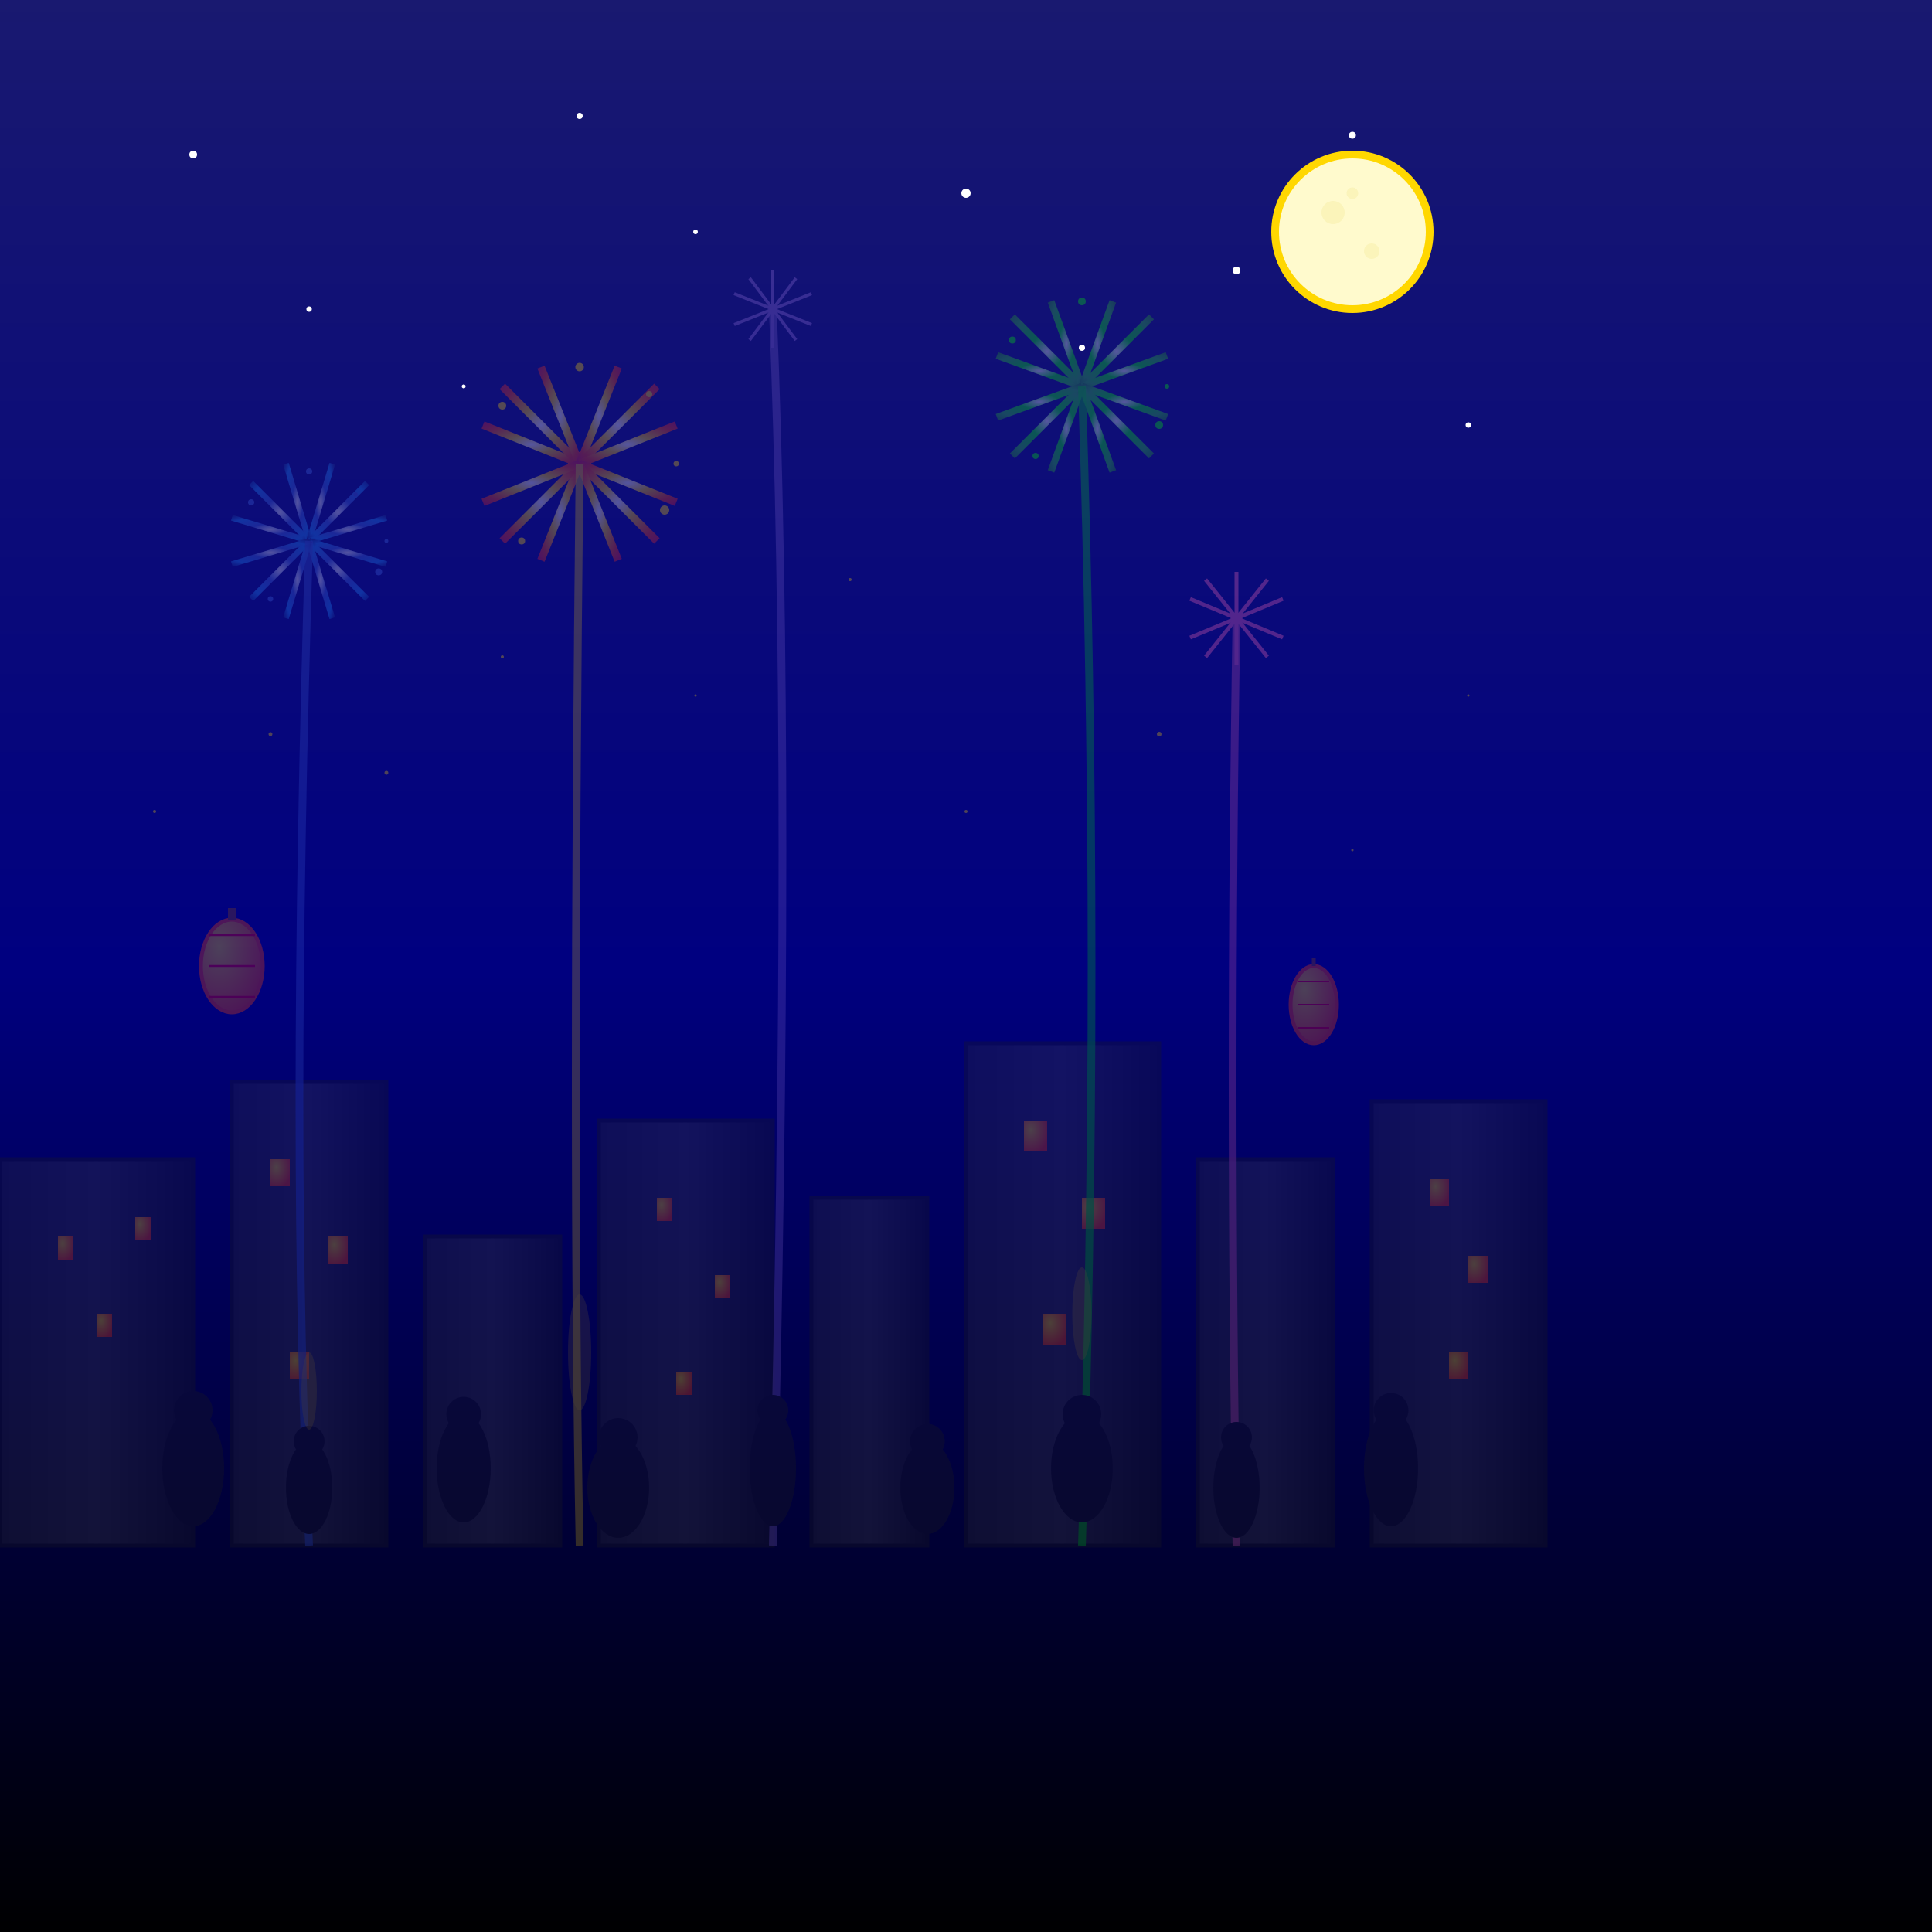<svg viewBox="0 0 500 500" xmlns="http://www.w3.org/2000/svg">
  <rect x="0" y="0" width="500" height="500" fill="#333333" stroke="none"/>
  <defs>
    <radialGradient id="fireworkGradient1" cx="0.5" cy="0.5" r="0.8">
      <stop offset="0%" stop-color="#FFFFFF"/>
      <stop offset="30%" stop-color="#FFD700"/>
      <stop offset="70%" stop-color="#FF4500"/>
      <stop offset="100%" stop-color="#DC143C"/>
    </radialGradient>
    <radialGradient id="fireworkGradient2" cx="0.5" cy="0.5" r="0.8">
      <stop offset="0%" stop-color="#FFFFFF"/>
      <stop offset="30%" stop-color="#00FF00"/>
      <stop offset="70%" stop-color="#32CD32"/>
      <stop offset="100%" stop-color="#228B22"/>
    </radialGradient>
    <radialGradient id="fireworkGradient3" cx="0.5" cy="0.5" r="0.8">
      <stop offset="0%" stop-color="#FFFFFF"/>
      <stop offset="30%" stop-color="#4169E1"/>
      <stop offset="70%" stop-color="#1E90FF"/>
      <stop offset="100%" stop-color="#191970"/>
    </radialGradient>
    <linearGradient id="nightSkyGradient" x1="0%" y1="0%" x2="0%" y2="100%">
      <stop offset="0%" stop-color="#191970"/>
      <stop offset="50%" stop-color="#000080"/>
      <stop offset="100%" stop-color="#000000"/>
    </linearGradient>
    <linearGradient id="buildingGradient" x1="0%" y1="0%" x2="100%" y2="0%">
      <stop offset="0%" stop-color="#2F2F2F"/>
      <stop offset="50%" stop-color="#404040"/>
      <stop offset="100%" stop-color="#1C1C1C"/>
    </linearGradient>
    <radialGradient id="lanternGradient" cx="0.3" cy="0.3" r="0.8">
      <stop offset="0%" stop-color="#FFD700"/>
      <stop offset="50%" stop-color="#FF8C00"/>
      <stop offset="100%" stop-color="#FF4500"/>
    </radialGradient>
  </defs>  <!-- Night sky -->
  <rect width="500" height="500" fill="url(#nightSkyGradient)"/>
  
  <!-- Stars -->
  <g fill="#FFFFFF">
  <circle cx="50" cy="40" r="1"/>
  <circle cx="150" cy="30" r="0.8"/>
  <circle cx="250" cy="50" r="1.2"/>
  <circle cx="350" cy="35" r="0.9"/>
  <circle cx="80" cy="80" r="0.7"/>
  <circle cx="320" cy="70" r="1"/>
  <circle cx="180" cy="60" r="0.6"/>
  <circle cx="280" cy="90" r="0.8"/>
  <circle cx="120" cy="100" r="0.5"/>
  <circle cx="380" cy="110" r="0.7"/>
  
  <!-- Moon -->
  <circle cx="350" cy="60" r="20" fill="#FFFACD" stroke="#FFD700" stroke-width="2"/>
  <g fill="#F0E68C" opacity="0.3">
  <circle cx="345" cy="55" r="3"/>
  <circle cx="355" cy="65" r="2"/>
  <circle cx="350" cy="50" r="1.5"/>
  
    <!-- City skyline -->
    <g fill="url(#buildingGradient)" stroke="#1C1C1C" stroke-width="1">
    <rect x="0" y="300" width="50" height="100"/>
    <rect x="60" y="280" width="40" height="120"/>
    <rect x="110" y="320" width="35" height="80"/>
    <rect x="155" y="290" width="45" height="110"/>
    <rect x="210" y="310" width="30" height="90"/>
    <rect x="250" y="270" width="50" height="130"/>
    <rect x="310" y="300" width="35" height="100"/>
    <rect x="355" y="285" width="45" height="115"/>
    </g>
  
    <!-- Building windows (lit up) -->
    <g fill="url(#lanternGradient)">
    <rect x="15" y="320" width="4" height="6"/>
    <rect x="25" y="340" width="4" height="6"/>
    <rect x="35" y="315" width="4" height="6"/>
    
    <rect x="70" y="300" width="5" height="7"/>
    <rect x="85" y="320" width="5" height="7"/>
    <rect x="75" y="350" width="5" height="7"/>
    
    <rect x="170" y="310" width="4" height="6"/>
    <rect x="185" y="330" width="4" height="6"/>
    <rect x="175" y="355" width="4" height="6"/>
    
    <rect x="265" y="290" width="6" height="8"/>
    <rect x="280" y="310" width="6" height="8"/>
    <rect x="270" y="340" width="6" height="8"/>
    
    <rect x="370" y="305" width="5" height="7"/>
    <rect x="380" y="325" width="5" height="7"/>
    <rect x="375" y="350" width="5" height="7"/>
    </g>
  
    <!-- Large firework explosion 1 -->
    <g transform="translate(150, 120)">
    <circle cx="0" cy="0" r="3" fill="url(#fireworkGradient1)"/>
    <g stroke="url(#fireworkGradient1)" stroke-width="2">
      <path d="M0 0 L-25 -10"/>
      <path d="M0 0 L-20 -20"/>
      <path d="M0 0 L-10 -25"/>
      <path d="M0 0 L0 -30"/>
      <path d="M0 0 L10 -25"/>
      <path d="M0 0 L20 -20"/>
      <path d="M0 0 L25 -10"/>
      <path d="M0 0 L30 0"/>
      <path d="M0 0 L25 10"/>
      <path d="M0 0 L20 20"/>
      <path d="M0 0 L10 25"/>
      <path d="M0 0 L0 30"/>
      <path d="M0 0 L-10 25"/>
      <path d="M0 0 L-20 20"/>
      <path d="M0 0 L-25 10"/>
      <path d="M0 0 L-30 0"/>
    </g>
    <!-- Sparkling effects -->
    <g fill="#FFD700">
      <circle cx="-20" cy="-15" r="1"/>
      <circle cx="18" cy="-18" r="0.8"/>
      <circle cx="22" cy="12" r="1.2"/>
      <circle cx="-15" cy="20" r="0.9"/>
      <circle cx="0" cy="-25" r="1.1"/>
      <circle cx="25" cy="0" r="0.7"/>
    </g>
    </g>
  
    <!-- Large firework explosion 2 -->
    <g transform="translate(280, 100)">
    <circle cx="0" cy="0" r="2.5" fill="url(#fireworkGradient2)"/>
    <g stroke="url(#fireworkGradient2)" stroke-width="1.8">
      <path d="M0 0 L-22 -8"/>
      <path d="M0 0 L-18 -18"/>
      <path d="M0 0 L-8 -22"/>
      <path d="M0 0 L0 -25"/>
      <path d="M0 0 L8 -22"/>
      <path d="M0 0 L18 -18"/>
      <path d="M0 0 L22 -8"/>
      <path d="M0 0 L25 0"/>
      <path d="M0 0 L22 8"/>
      <path d="M0 0 L18 18"/>
      <path d="M0 0 L8 22"/>
      <path d="M0 0 L0 25"/>
      <path d="M0 0 L-8 22"/>
      <path d="M0 0 L-18 18"/>
      <path d="M0 0 L-22 8"/>
      <path d="M0 0 L-25 0"/>
    </g>
    <!-- Sparkling effects -->
    <g fill="#00FF00">
      <circle cx="-18" cy="-12" r="0.9"/>
      <circle cx="15" cy="-15" r="0.7"/>
      <circle cx="20" cy="10" r="1"/>
      <circle cx="-12" cy="18" r="0.8"/>
      <circle cx="0" cy="-22" r="1"/>
      <circle cx="22" cy="0" r="0.6"/>
    </g>
    </g>
  
    <!-- Large firework explosion 3 -->
    <g transform="translate(80, 140)">
    <circle cx="0" cy="0" r="2" fill="url(#fireworkGradient3)"/>
    <g stroke="url(#fireworkGradient3)" stroke-width="1.5">
      <path d="M0 0 L-20 -6"/>
      <path d="M0 0 L-15 -15"/>
      <path d="M0 0 L-6 -20"/>
      <path d="M0 0 L0 -22"/>
      <path d="M0 0 L6 -20"/>
      <path d="M0 0 L15 -15"/>
      <path d="M0 0 L20 -6"/>
      <path d="M0 0 L22 0"/>
      <path d="M0 0 L20 6"/>
      <path d="M0 0 L15 15"/>
      <path d="M0 0 L6 20"/>
      <path d="M0 0 L0 22"/>
      <path d="M0 0 L-6 20"/>
      <path d="M0 0 L-15 15"/>
      <path d="M0 0 L-20 6"/>
      <path d="M0 0 L-22 0"/>
    </g>
    <!-- Sparkling effects -->
    <g fill="#4169E1">
      <circle cx="-15" cy="-10" r="0.8"/>
      <circle cx="12" cy="-12" r="0.6"/>
      <circle cx="18" cy="8" r="0.9"/>
      <circle cx="-10" cy="15" r="0.7"/>
      <circle cx="0" cy="-18" r="0.8"/>
      <circle cx="20" cy="0" r="0.5"/>
    </g>
    </g>
  
    <!-- Smaller firework bursts -->
    <g>
    <g transform="translate(320, 160)">
      <circle cx="0" cy="0" r="1.5" fill="#FF69B4"/>
      <g stroke="#FF69B4" stroke-width="1">
        <path d="M0 0 L-12 -5"/>
        <path d="M0 0 L-8 -10"/>
        <path d="M0 0 L0 -12"/>
        <path d="M0 0 L8 -10"/>
        <path d="M0 0 L12 -5"/>
        <path d="M0 0 L12 5"/>
        <path d="M0 0 L8 10"/>
        <path d="M0 0 L0 12"/>
        <path d="M0 0 L-8 10"/>
        <path d="M0 0 L-12 5"/>
      </g>
    </g>
    
    <g transform="translate(200, 80)">
      <circle cx="0" cy="0" r="1" fill="#9370DB"/>
      <g stroke="#9370DB" stroke-width="0.8">
        <path d="M0 0 L-10 -4"/>
        <path d="M0 0 L-6 -8"/>
        <path d="M0 0 L0 -10"/>
        <path d="M0 0 L6 -8"/>
        <path d="M0 0 L10 -4"/>
        <path d="M0 0 L10 4"/>
        <path d="M0 0 L6 8"/>
        <path d="M0 0 L0 10"/>
        <path d="M0 0 L-6 8"/>
        <path d="M0 0 L-10 4"/>
      </g>
    </g>
    </g>
  
    <!-- Firework trails -->
    <g stroke-width="2" opacity="0.7">
    <path d="M150 400 Q148 300 150 120" stroke="#FFD700" fill="none"/>
    <path d="M280 400 Q285 250 280 100" stroke="#00FF00" fill="none"/>
    <path d="M80 400 Q75 300 80 140" stroke="#4169E1" fill="none"/>
    <path d="M320 400 Q318 280 320 160" stroke="#FF69B4" fill="none"/>
    <path d="M200 400 Q205 200 200 80" stroke="#9370DB" fill="none"/>
    </g>
  
    <!-- Crowd silhouettes -->
    <g fill="#1C1C1C">
    <ellipse cx="50" cy="380" rx="8" ry="15"/>
    <circle cx="50" cy="365" r="5"/>
    
    <ellipse cx="80" cy="385" rx="6" ry="12"/>
    <circle cx="80" cy="373" r="4"/>
    
    <ellipse cx="120" cy="380" rx="7" ry="14"/>
    <circle cx="120" cy="366" r="4.5"/>
    
    <ellipse cx="160" cy="385" rx="8" ry="13"/>
    <circle cx="160" cy="372" r="5"/>
    
    <ellipse cx="200" cy="380" rx="6" ry="15"/>
    <circle cx="200" cy="365" r="4"/>
    
    <ellipse cx="240" cy="385" rx="7" ry="12"/>
    <circle cx="240" cy="373" r="4.5"/>
    
    <ellipse cx="280" cy="380" rx="8" ry="14"/>
    <circle cx="280" cy="366" r="5"/>
    
    <ellipse cx="320" cy="385" rx="6" ry="13"/>
    <circle cx="320" cy="372" r="4"/>
    
    <ellipse cx="360" cy="380" rx="7" ry="15"/>
    <circle cx="360" cy="365" r="4.5"/>
    </g>
  
    <!-- Festival lanterns -->
    <g>
    <g transform="translate(60, 250)">
      <ellipse cx="0" cy="0" rx="8" ry="12" fill="url(#lanternGradient)" stroke="#FF4500" stroke-width="1"/>
      <rect x="-1" y="-15" width="2" height="3" fill="#8B4513"/>
      <g stroke="#FF0000" stroke-width="0.5">
        <path d="M-6 -8 L6 -8"/>
        <path d="M-6 0 L6 0"/>
        <path d="M-6 8 L6 8"/>
      </g>
    </g>
    
    <g transform="translate(340, 260)">
      <ellipse cx="0" cy="0" rx="6" ry="10" fill="url(#lanternGradient)" stroke="#FF4500" stroke-width="1"/>
      <rect x="-0.5" y="-12" width="1" height="2" fill="#8B4513"/>
      <g stroke="#FF0000" stroke-width="0.4">
        <path d="M-4 -6 L4 -6"/>
        <path d="M-4 0 L4 0"/>
        <path d="M-4 6 L4 6"/>
      </g>
    </g>
    </g>
  
    <!-- Sparkles in air -->
    <g fill="#FFD700">
    <circle cx="100" cy="200" r="0.5"/>
    <circle cx="180" cy="180" r="0.3"/>
    <circle cx="250" cy="210" r="0.4"/>
    <circle cx="300" cy="190" r="0.6"/>
    <circle cx="130" cy="170" r="0.4"/>
    <circle cx="350" cy="220" r="0.3"/>
    <circle cx="70" cy="190" r="0.5"/>
    <circle cx="220" cy="150" r="0.4"/>
    <circle cx="380" cy="180" r="0.3"/>
    <circle cx="40" cy="210" r="0.4"/>
    </g>
  
    <!-- Reflection on water/windows -->
    <g fill="#FFD700" opacity="0.3">
    <ellipse cx="150" cy="350" rx="3" ry="15"/>
    <ellipse cx="280" cy="340" rx="2.5" ry="12"/>
    <ellipse cx="80" cy="360" rx="2" ry="10"/>
    </g>
    </g>
  </g>
</svg> 